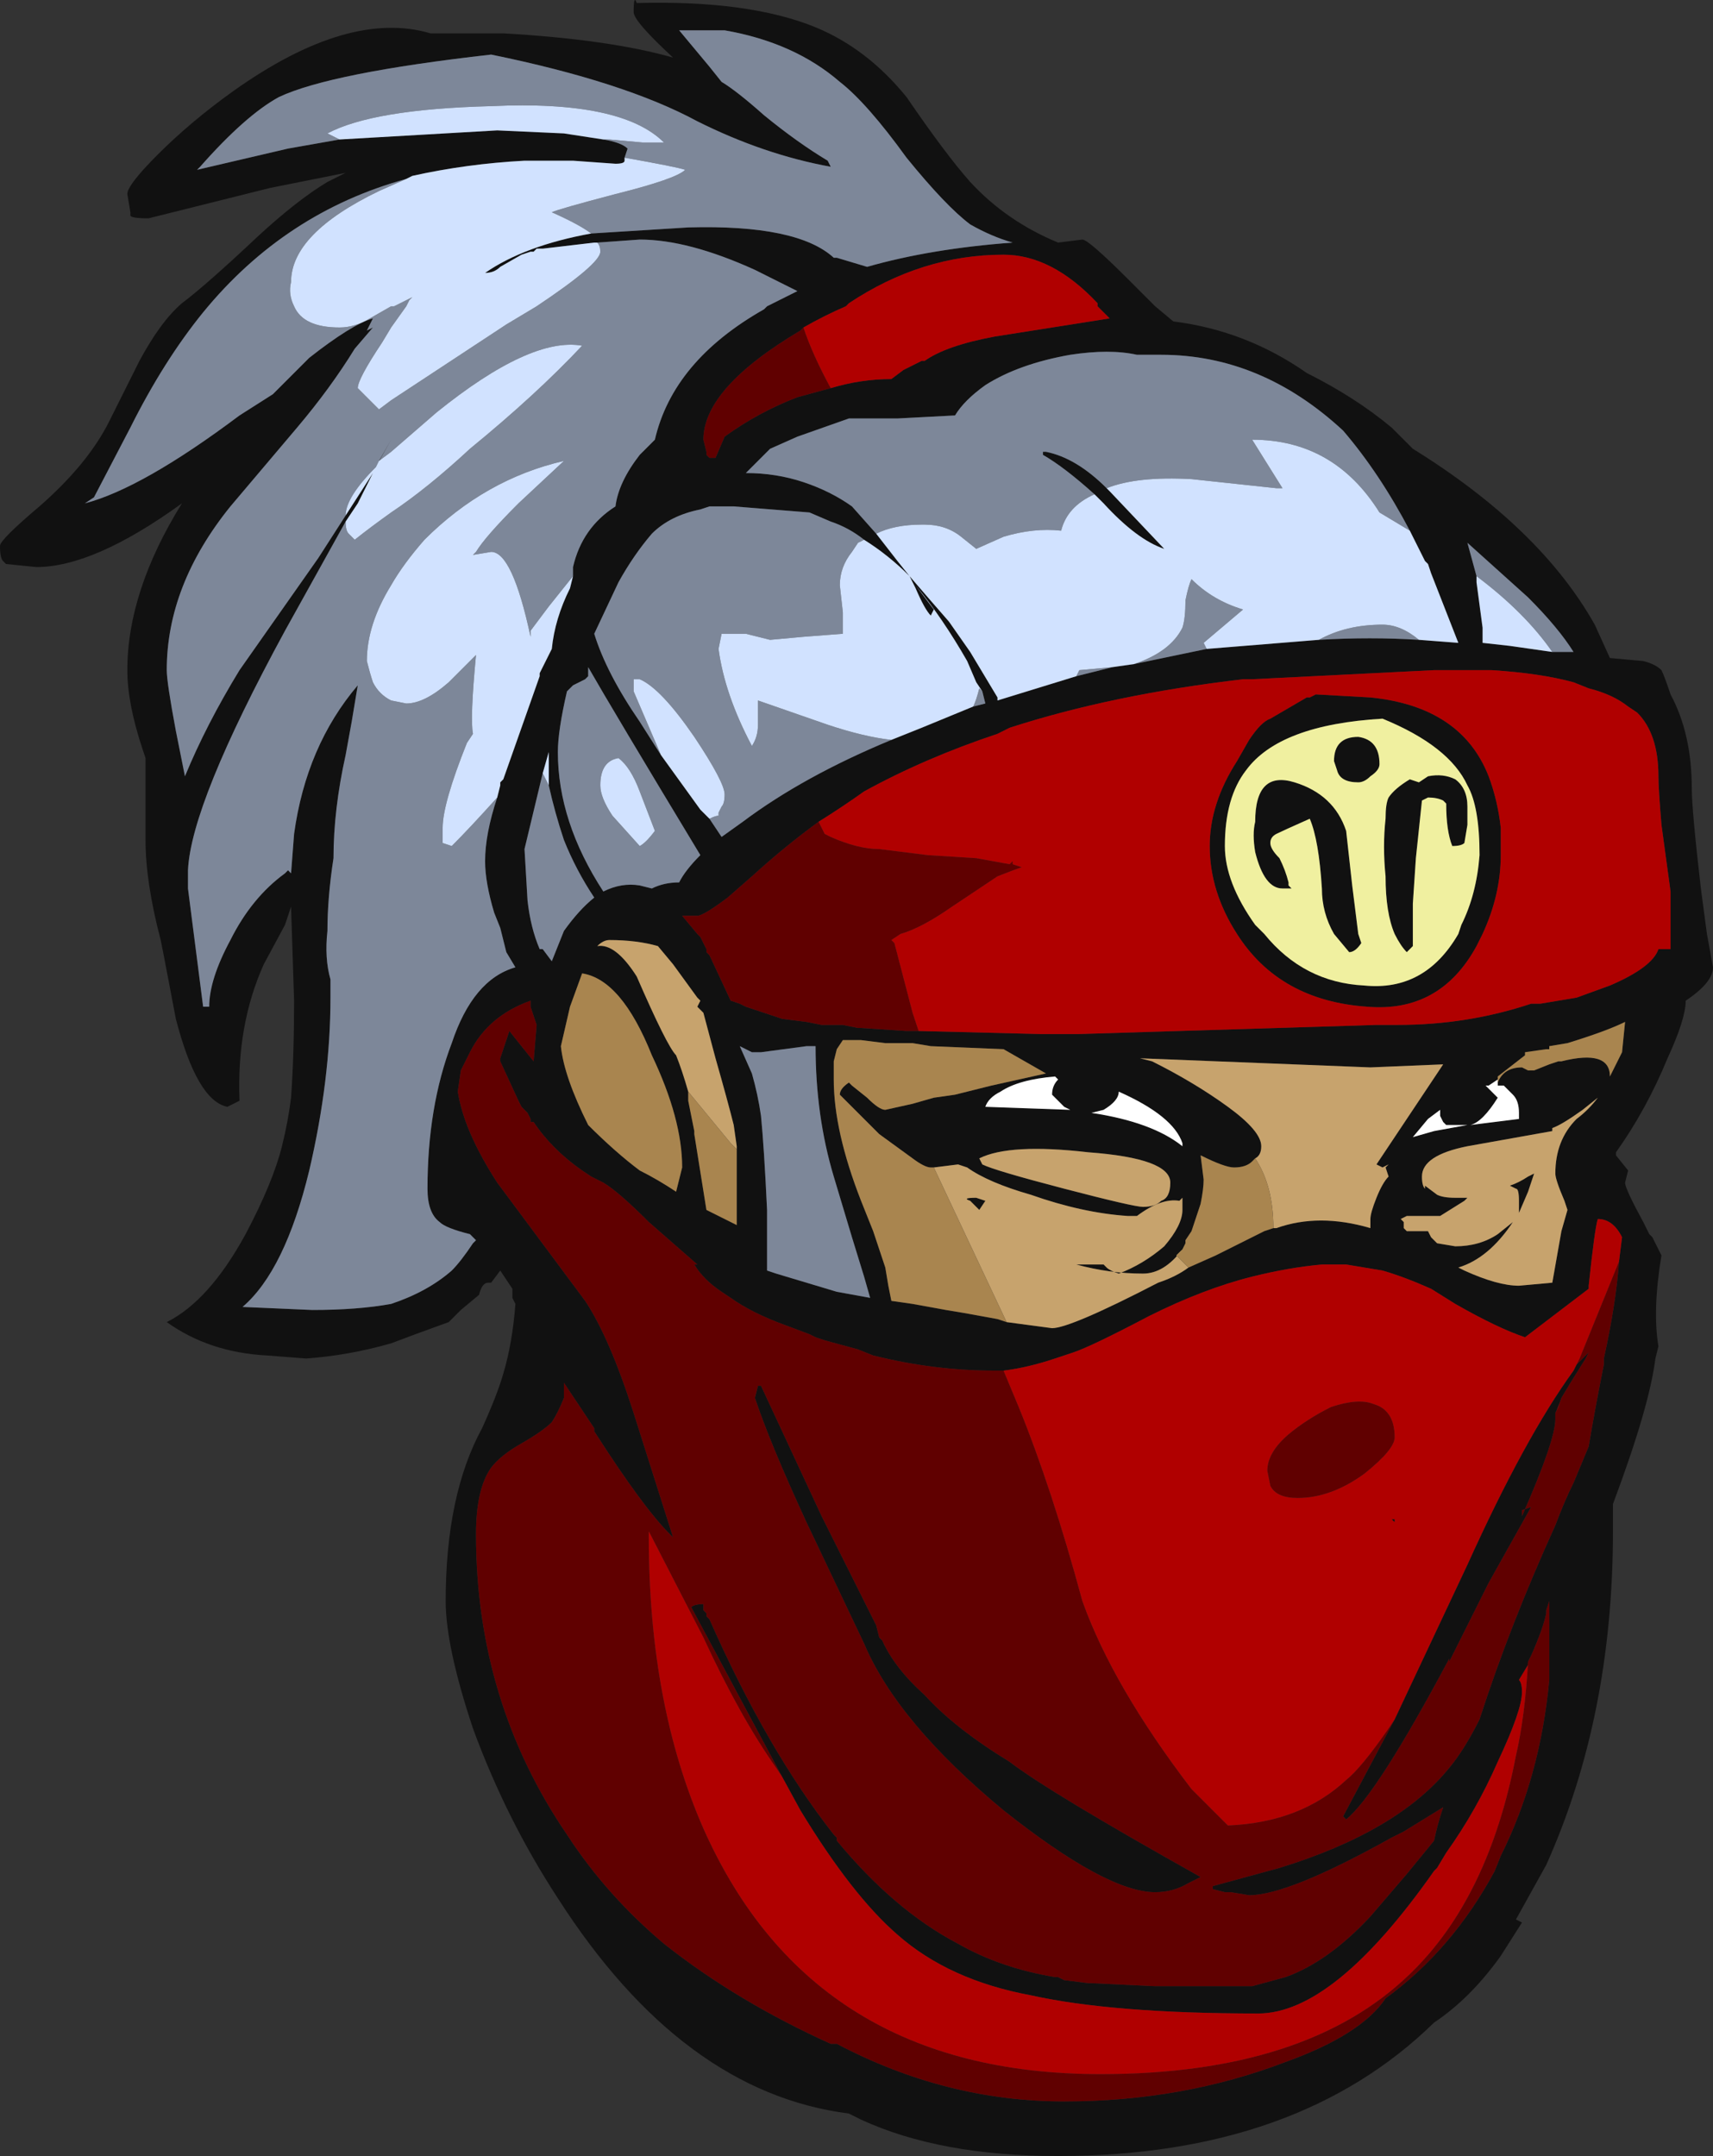 <?xml version="1.0" encoding="UTF-8" standalone="no"?>
<svg xmlns:ffdec="https://www.free-decompiler.com/flash" xmlns:xlink="http://www.w3.org/1999/xlink" ffdec:objectType="frame" height="248.85px" width="197.75px" xmlns="http://www.w3.org/2000/svg">
  <rect width="100%" height="100%" fill="#333333" stroke="none"/>
  <g transform="matrix(1.0, 0.0, 0.0, 1.0, 113.05, 145.95)">
    <use ffdec:characterId="132" height="35.55" transform="matrix(7.0, 0.0, 0.0, 7.0, -113.05, -145.95)" width="28.25" xlink:href="#shape0"/>
  </g>
  <defs>
    <g id="shape0" transform="matrix(1.0, 0.0, 0.0, 1.0, 16.15, 20.85)">
      <path d="M2.45 -16.25 L2.9 -15.8 3.2 -15.55 Q4.4 -15.4 5.4 -14.7 6.2 -14.3 6.8 -13.8 L7.15 -13.45 Q9.25 -12.15 10.15 -10.55 L10.4 -10.0 10.95 -9.95 Q11.15 -9.9 11.25 -9.8 11.3 -9.7 11.4 -9.4 11.75 -8.75 11.75 -7.85 11.75 -7.5 11.9 -6.2 L12.0 -5.45 12.1 -4.9 Q12.1 -4.65 11.65 -4.35 11.65 -4.05 11.35 -3.4 11.0 -2.55 10.5 -1.85 L10.5 -1.8 10.7 -1.55 10.65 -1.35 Q10.65 -1.25 10.95 -0.7 L11.05 -0.5 11.1 -0.45 11.25 -0.15 Q11.1 0.75 11.2 1.35 L11.15 1.55 Q11.05 2.35 10.45 3.95 L10.45 4.4 Q10.45 7.45 9.35 9.9 L8.85 10.8 8.95 10.85 8.6 11.4 Q8.1 12.1 7.5 12.5 5.25 14.7 1.3 14.7 -0.65 14.7 -1.95 14.1 L-2.15 14.0 Q-4.9 13.65 -6.95 10.45 -7.8 9.15 -8.35 7.65 -8.8 6.3 -8.8 5.55 -8.8 3.8 -8.2 2.7 -7.95 2.15 -7.85 1.8 -7.7 1.3 -7.65 0.65 L-7.7 0.55 -7.7 0.4 -7.9 0.1 -8.05 0.3 -8.1 0.3 Q-8.2 0.3 -8.25 0.5 L-8.55 0.75 -8.75 0.95 -9.3 1.15 -9.7 1.3 Q-10.4 1.5 -11.1 1.55 L-11.75 1.5 Q-12.7 1.45 -13.4 0.95 -12.7 0.6 -12.1 -0.5 -11.65 -1.35 -11.5 -1.95 -11.4 -2.35 -11.35 -2.75 -11.3 -3.45 -11.3 -4.35 L-11.35 -5.9 -11.45 -5.6 -11.8 -4.95 Q-12.25 -3.95 -12.2 -2.7 L-12.4 -2.6 Q-12.9 -2.7 -13.25 -4.05 L-13.45 -5.1 -13.5 -5.35 Q-13.75 -6.3 -13.75 -7.0 L-13.75 -8.35 -13.8 -8.5 Q-14.05 -9.25 -14.05 -9.8 -14.05 -11.1 -13.15 -12.55 -14.6 -11.5 -15.55 -11.5 L-16.05 -11.55 -16.1 -11.6 Q-16.15 -11.65 -16.15 -11.85 -16.15 -11.95 -15.5 -12.5 -14.7 -13.2 -14.35 -13.9 L-13.85 -14.9 Q-13.5 -15.55 -13.15 -15.85 -12.75 -16.15 -11.9 -16.95 -11.25 -17.55 -10.75 -17.85 L-10.45 -18.0 -11.7 -17.75 -13.7 -17.25 Q-14.0 -17.25 -14.0 -17.3 L-14.0 -17.35 -14.05 -17.65 Q-14.05 -17.8 -13.55 -18.3 -13.0 -18.85 -12.3 -19.35 -10.4 -20.7 -9.05 -20.3 L-7.85 -20.3 Q-6.1 -20.2 -5.05 -19.9 -5.7 -20.5 -5.7 -20.65 -5.7 -20.95 -5.65 -20.8 -3.8 -20.85 -2.7 -20.4 -1.85 -20.05 -1.2 -19.25 -0.55 -18.3 -0.15 -17.85 0.45 -17.2 1.3 -16.85 L1.7 -16.9 Q1.8 -16.9 2.45 -16.25 M-2.45 -14.45 Q-1.95 -14.6 -1.45 -14.6 L-1.25 -14.75 -0.95 -14.9 -0.9 -14.9 Q-0.55 -15.15 0.25 -15.3 L2.15 -15.6 1.95 -15.8 1.95 -15.85 Q1.2 -16.65 0.4 -16.65 -0.95 -16.65 -2.15 -15.85 L-2.2 -15.8 Q-2.55 -15.65 -2.9 -15.45 L-2.95 -15.4 Q-4.55 -14.45 -4.55 -13.6 L-4.5 -13.4 -4.5 -13.35 -4.45 -13.3 -4.35 -13.3 -4.2 -13.65 Q-3.65 -14.05 -3.0 -14.3 L-2.45 -14.45 M7.1 -12.1 Q6.6 -13.05 6.0 -13.75 4.65 -15.0 3.0 -15.0 L2.6 -15.0 Q2.15 -15.1 1.5 -15.0 0.65 -14.85 0.1 -14.5 -0.25 -14.25 -0.4 -14.0 L-1.35 -13.95 -2.15 -13.95 -3.0 -13.65 -3.45 -13.45 -3.85 -13.05 Q-3.35 -13.05 -2.9 -12.9 -2.45 -12.75 -2.1 -12.5 L-1.7 -12.05 -1.35 -11.6 -1.15 -11.35 Q-0.85 -11.0 -0.5 -10.6 L-0.15 -10.1 0.3 -9.35 0.3 -9.3 1.6 -9.7 2.2 -9.85 2.55 -9.9 3.75 -10.15 5.6 -10.3 Q6.45 -10.35 7.25 -10.3 L7.9 -10.25 7.45 -11.4 7.4 -11.55 7.35 -11.6 7.1 -12.1 M1.9 -12.7 Q1.4 -13.15 1.05 -13.35 L1.05 -13.4 1.1 -13.4 Q1.6 -13.3 2.1 -12.8 L2.15 -12.75 3.05 -11.8 Q2.6 -11.95 2.05 -12.55 L1.9 -12.7 M8.2 -11.35 L8.2 -11.25 8.3 -10.5 8.3 -10.25 8.75 -10.2 9.45 -10.1 9.8 -10.1 Q9.55 -10.5 9.05 -11.0 L8.05 -11.9 8.2 -11.35 M-1.0 -3.85 L1.0 -3.8 1.65 -3.8 6.55 -3.95 6.9 -3.95 Q8.05 -3.95 9.1 -4.3 L9.25 -4.3 9.85 -4.4 10.4 -4.6 Q11.1 -4.9 11.2 -5.2 L11.4 -5.2 11.4 -6.15 11.25 -7.25 Q11.2 -7.85 11.2 -8.05 11.2 -8.75 10.85 -9.1 L10.7 -9.2 Q10.45 -9.4 10.05 -9.5 L9.8 -9.6 Q9.25 -9.75 8.45 -9.8 L7.5 -9.8 4.5 -9.65 4.35 -9.65 Q2.2 -9.4 0.5 -8.85 L0.3 -8.75 Q-0.9 -8.35 -1.9 -7.8 -2.25 -7.55 -2.65 -7.3 -3.2 -6.9 -3.75 -6.4 L-4.15 -6.05 Q-4.55 -5.75 -4.65 -5.75 L-4.9 -5.75 -4.65 -5.45 -4.6 -5.4 -4.5 -5.2 -4.5 -5.15 -4.45 -5.1 -4.1 -4.35 -3.95 -4.3 -3.85 -4.25 Q-3.7 -4.2 -3.55 -4.15 L-3.25 -4.05 -2.85 -4.0 -2.6 -3.95 -2.25 -3.95 -2.0 -3.9 -1.95 -3.9 -1.2 -3.85 -1.0 -3.85 M7.1 -8.0 L7.25 -7.95 7.4 -8.05 Q7.65 -8.1 7.85 -8.0 8.05 -7.85 8.05 -7.55 L8.05 -7.25 8.0 -6.95 Q7.95 -6.9 7.8 -6.9 7.7 -7.15 7.7 -7.6 L7.65 -7.65 Q7.55 -7.7 7.4 -7.7 L7.3 -7.65 7.2 -6.7 7.15 -5.95 7.15 -5.25 7.05 -5.15 Q6.95 -5.25 6.85 -5.45 6.7 -5.8 6.7 -6.4 6.65 -6.9 6.7 -7.35 6.7 -7.6 6.75 -7.7 6.85 -7.85 7.1 -8.0 M6.6 -8.25 Q6.6 -8.15 6.45 -8.05 6.35 -7.95 6.25 -7.95 5.95 -7.95 5.9 -8.15 L5.85 -8.3 Q5.85 -8.7 6.25 -8.7 6.6 -8.65 6.6 -8.25 M8.6 -7.2 L8.6 -6.75 Q8.6 -6.1 8.3 -5.45 L8.2 -5.25 Q7.6 -4.15 6.4 -4.25 4.95 -4.35 4.25 -5.45 3.8 -6.15 3.8 -6.9 3.8 -7.6 4.25 -8.3 L4.45 -8.65 Q4.65 -8.95 4.8 -9.0 L5.4 -9.35 5.45 -9.35 5.55 -9.4 6.45 -9.35 Q7.95 -9.2 8.4 -8.05 8.55 -7.65 8.6 -7.2 M6.65 -9.0 Q4.95 -8.9 4.4 -8.15 4.05 -7.7 4.05 -6.9 4.05 -6.3 4.55 -5.6 L4.7 -5.45 Q5.35 -4.65 6.35 -4.6 7.35 -4.5 7.9 -5.45 L7.95 -5.6 Q8.2 -6.1 8.25 -6.75 8.25 -7.55 8.05 -7.9 7.75 -8.55 6.65 -9.0 M-0.1 -9.2 L0.1 -9.25 0.05 -9.45 -0.05 -9.6 -0.2 -9.95 Q-0.6 -10.65 -1.05 -11.2 L-0.75 -10.8 -0.8 -10.7 Q-0.9 -10.8 -1.05 -11.15 L-1.15 -11.35 Q-1.5 -11.7 -1.9 -11.95 -2.15 -12.15 -2.45 -12.25 L-2.8 -12.4 -4.05 -12.5 -4.45 -12.5 -4.6 -12.45 Q-5.1 -12.35 -5.4 -12.05 -5.7 -11.7 -5.95 -11.25 L-6.35 -10.4 Q-6.15 -9.75 -5.6 -8.95 L-5.25 -8.4 -4.6 -7.5 -4.45 -7.35 -4.25 -7.05 -3.9 -7.3 Q-2.9 -8.05 -1.45 -8.65 L-0.95 -8.85 -0.1 -9.2 M4.9 -7.1 Q4.8 -7.05 4.8 -6.95 4.8 -6.85 4.95 -6.7 5.05 -6.5 5.1 -6.3 L5.1 -6.25 5.15 -6.2 5.0 -6.2 Q4.7 -6.2 4.55 -6.8 4.5 -7.1 4.55 -7.3 4.55 -8.15 5.2 -7.95 5.85 -7.75 6.05 -7.15 L6.15 -6.25 6.25 -5.45 6.3 -5.3 Q6.2 -5.15 6.1 -5.15 L5.85 -5.45 Q5.65 -5.8 5.65 -6.2 5.6 -7.0 5.45 -7.35 5.0 -7.15 4.9 -7.1 M4.85 -0.6 L4.9 -0.6 Q5.6 -0.85 6.45 -0.6 L6.45 -0.75 Q6.45 -0.85 6.55 -1.1 6.65 -1.35 6.75 -1.45 L6.7 -1.6 6.75 -1.65 6.65 -1.6 6.55 -1.65 Q6.65 -1.8 7.05 -2.4 L7.65 -3.3 6.45 -3.25 2.65 -3.4 2.85 -3.35 Q3.55 -3.0 4.1 -2.6 4.65 -2.2 4.65 -1.95 4.65 -1.8 4.55 -1.75 L4.5 -1.7 Q4.4 -1.6 4.2 -1.6 4.05 -1.6 3.65 -1.8 L3.7 -1.4 Q3.7 -1.25 3.65 -1.0 L3.5 -0.55 3.4 -0.4 3.4 -0.35 3.35 -0.25 Q3.05 0.15 2.7 0.15 2.15 0.15 1.6 0.0 L2.05 0.0 2.1 0.05 Q2.15 0.1 2.3 0.15 2.7 0.0 3.05 -0.3 3.35 -0.65 3.35 -0.9 L3.35 -1.1 3.3 -1.05 Q3.0 -1.1 2.6 -0.8 L2.45 -0.8 Q1.7 -0.85 0.85 -1.15 0.15 -1.35 -0.2 -1.6 L-0.35 -1.65 -0.75 -1.6 -0.8 -1.6 Q-0.9 -1.6 -1.1 -1.75 L-1.65 -2.15 -2.3 -2.8 Q-2.3 -2.9 -2.15 -3.0 L-2.1 -2.95 -1.85 -2.75 Q-1.65 -2.55 -1.55 -2.55 L-1.1 -2.65 -0.75 -2.75 -0.4 -2.8 0.2 -2.95 1.1 -3.15 0.4 -3.55 -0.8 -3.6 -1.1 -3.65 -1.55 -3.65 -1.95 -3.7 -2.25 -3.7 -2.35 -3.55 -2.4 -3.35 -2.4 -3.05 Q-2.4 -2.2 -1.95 -1.05 L-1.75 -0.55 -1.55 0.05 -1.5 0.35 -1.45 0.6 -1.1 0.65 -0.55 0.75 -0.25 0.8 0.3 0.9 0.45 0.95 1.2 1.05 Q1.5 1.05 2.95 0.3 3.25 0.2 3.45 0.05 L3.9 -0.15 4.7 -0.55 4.85 -0.6 M1.85 -2.5 Q2.85 -2.35 3.35 -1.95 L3.35 -2.0 Q3.2 -2.45 2.3 -2.85 2.3 -2.7 2.05 -2.55 L1.85 -2.5 M1.25 -3.1 Q0.65 -3.05 0.35 -2.85 0.15 -2.75 0.1 -2.6 L1.5 -2.55 1.4 -2.6 1.2 -2.8 Q1.2 -2.95 1.3 -3.05 L1.25 -3.1 M0.1 -1.05 L0.0 -0.9 -0.15 -1.05 Q-0.3 -1.1 -0.05 -1.1 L0.1 -1.05 M0.0 -1.75 L0.05 -1.65 Q0.25 -1.55 1.4 -1.25 2.55 -0.95 2.7 -0.95 2.9 -0.95 3.0 -1.05 3.15 -1.1 3.15 -1.35 3.15 -1.75 1.8 -1.85 0.5 -2.0 0.0 -1.75 M8.55 -3.0 Q8.65 -3.25 8.95 -3.25 L9.05 -3.2 9.15 -3.2 9.4 -3.3 9.55 -3.35 9.6 -3.35 Q10.4 -3.55 10.4 -3.1 L10.6 -3.5 10.65 -4.0 Q10.35 -3.85 9.7 -3.65 L9.4 -3.6 9.4 -3.55 9.35 -3.55 9.0 -3.5 9.0 -3.45 8.55 -3.1 8.55 -3.05 8.4 -2.95 8.35 -2.95 8.55 -2.75 Q8.3 -2.35 8.1 -2.3 L8.9 -2.4 8.9 -2.5 Q8.9 -2.7 8.8 -2.8 L8.65 -2.95 8.55 -2.95 8.55 -3.0 M7.65 -2.35 L7.6 -2.45 7.6 -2.55 7.4 -2.4 7.15 -2.1 7.5 -2.2 8.05 -2.3 7.7 -2.3 7.65 -2.35 M6.95 -0.75 L7.0 -0.7 7.0 -0.6 7.05 -0.55 7.4 -0.55 7.45 -0.45 7.55 -0.35 7.85 -0.3 Q8.25 -0.3 8.55 -0.5 L8.8 -0.7 Q8.4 -0.1 7.9 0.05 L8.0 0.1 Q8.55 0.35 8.9 0.35 L9.45 0.3 9.6 -0.55 9.7 -0.9 9.65 -1.05 Q9.5 -1.4 9.5 -1.5 9.5 -2.05 9.85 -2.4 10.05 -2.55 10.2 -2.75 L9.95 -2.55 Q9.6 -2.3 9.45 -2.25 L9.45 -2.2 8.05 -1.95 Q7.3 -1.8 7.3 -1.45 7.3 -1.3 7.35 -1.25 L7.35 -1.3 7.55 -1.15 Q7.65 -1.1 7.85 -1.1 L8.05 -1.1 8.0 -1.05 7.6 -0.8 7.05 -0.8 6.95 -0.75 M8.75 -1.3 Q8.9 -1.35 9.05 -1.45 L9.15 -1.5 9.05 -1.2 8.9 -0.85 8.9 -1.05 Q8.9 -1.25 8.85 -1.25 L8.75 -1.3 M10.55 -0.05 L10.6 -0.45 Q10.45 -0.75 10.2 -0.75 10.15 -0.6 10.05 0.35 L10.05 0.4 9.0 1.2 Q8.55 1.05 7.85 0.65 L7.45 0.4 Q7.0 0.2 6.65 0.1 L6.05 0.0 5.65 0.0 Q5.1 0.05 4.5 0.2 3.7 0.4 2.8 0.85 1.85 1.35 1.55 1.45 L1.25 1.55 Q0.8 1.7 0.4 1.75 L0.25 1.75 Q-0.75 1.75 -1.75 1.5 L-2.0 1.4 -2.55 1.25 -2.7 1.2 -2.8 1.15 -3.2 1.0 Q-3.75 0.8 -4.1 0.55 L-4.25 0.45 Q-4.55 0.25 -4.7 0.0 L-4.65 0.0 -5.45 -0.7 Q-5.95 -1.2 -6.2 -1.35 L-6.4 -1.45 -6.55 -1.55 Q-7.05 -1.9 -7.35 -2.35 L-7.4 -2.35 -7.4 -2.4 -7.45 -2.5 -7.55 -2.6 -7.6 -2.7 -7.9 -3.35 -7.9 -3.4 -7.75 -3.85 -7.35 -3.35 -7.3 -3.95 -7.4 -4.25 -7.4 -4.35 Q-8.1 -4.1 -8.4 -3.5 L-8.55 -3.2 -8.6 -2.85 Q-8.5 -2.2 -7.95 -1.35 L-6.5 0.6 Q-6.1 1.2 -5.7 2.45 L-5.05 4.5 -5.1 4.45 Q-5.55 4.0 -6.35 2.75 L-6.35 2.7 -6.85 1.95 -6.85 2.2 Q-6.95 2.45 -7.05 2.6 -7.2 2.75 -7.55 2.95 -7.9 3.15 -8.05 3.35 -8.3 3.7 -8.3 4.45 -8.3 7.2 -6.8 9.4 -6.15 10.4 -5.2 11.2 -4.0 12.15 -2.45 12.85 L-2.35 12.85 Q-0.55 13.8 1.4 13.8 3.35 13.8 5.05 13.15 6.3 12.7 6.7 12.1 7.8 11.3 8.5 10.0 L8.6 9.75 Q9.25 8.45 9.4 6.85 9.4 6.5 9.4 5.55 L9.35 5.7 9.35 5.75 Q9.3 6.0 9.1 6.45 L9.05 6.55 9.05 6.6 8.9 6.85 Q8.95 6.9 8.95 7.05 8.95 7.35 8.55 8.2 8.2 9.0 7.7 9.7 L7.55 9.95 7.5 10.0 Q5.85 12.35 4.6 12.35 2.2 12.35 0.85 12.05 -0.5 11.8 -1.35 11.05 -2.1 10.4 -2.95 9.0 L-3.25 8.45 -4.75 5.65 Q-4.7 5.6 -4.55 5.6 L-4.55 5.7 -4.5 5.75 -4.5 5.8 -4.45 5.85 Q-3.5 8.0 -2.4 9.4 L-2.35 9.45 -2.35 9.5 Q-1.4 10.65 -0.35 11.2 0.35 11.6 1.25 11.75 L1.3 11.75 1.4 11.8 1.8 11.85 1.85 11.85 2.9 11.9 4.5 11.9 5.05 11.75 Q5.75 11.5 6.45 10.75 L7.05 10.05 7.5 9.5 Q7.55 9.25 7.65 8.95 L7.0 9.35 6.8 9.45 Q5.1 10.4 4.45 10.4 L4.15 10.35 4.05 10.35 3.85 10.3 3.85 10.25 4.95 9.95 Q6.9 9.35 7.75 8.3 8.0 8.0 8.25 7.5 8.75 5.95 9.5 4.3 9.65 3.9 9.8 3.6 L10.05 3.0 Q10.15 2.4 10.3 1.65 L10.3 1.55 Q10.5 0.65 10.55 -0.05 M6.85 7.5 L8.05 4.95 Q9.0 2.85 9.8 1.75 L9.85 1.65 10.05 1.45 10.0 1.55 9.75 1.95 9.6 2.2 Q9.55 2.35 9.5 2.45 L9.5 2.55 Q9.5 2.9 8.95 4.15 L8.95 4.05 9.1 4.0 8.4 5.25 7.75 6.55 7.75 6.5 Q6.55 8.75 6.05 9.15 L6.0 9.1 6.85 7.5 M6.85 4.2 L6.85 4.25 6.8 4.2 6.85 4.2 M2.9 10.35 Q2.1 10.35 0.4 9.0 -1.35 7.55 -1.9 6.25 L-2.85 4.25 Q-3.45 2.95 -3.7 2.2 L-3.65 2.0 -3.6 2.0 -2.6 4.15 -1.7 5.95 -1.65 6.15 -1.6 6.2 Q-1.4 6.65 -0.9 7.1 -0.4 7.65 0.5 8.2 1.15 8.7 3.65 10.1 L3.45 10.2 Q3.2 10.35 2.9 10.35 M-5.85 -18.25 L-5.85 -18.2 Q-5.85 -18.15 -6.0 -18.15 L-6.7 -18.2 -7.5 -18.2 Q-8.45 -18.15 -9.35 -17.95 L-9.45 -17.9 Q-11.45 -17.35 -12.8 -15.7 -13.45 -14.9 -14.0 -13.8 L-14.6 -12.65 -14.75 -12.55 Q-13.8 -12.8 -12.2 -14.0 L-11.65 -14.35 -11.05 -14.95 Q-10.35 -15.5 -10.0 -15.6 L-10.1 -15.4 -10.0 -15.45 -10.3 -15.1 Q-10.7 -14.45 -11.25 -13.8 L-12.35 -12.5 Q-13.4 -11.2 -13.4 -9.8 -13.4 -9.6 -13.25 -8.8 L-13.1 -8.05 Q-12.75 -8.9 -12.2 -9.8 L-10.9 -11.65 -10.45 -12.35 -10.0 -13.05 -9.95 -13.15 -9.95 -13.15 -9.7 -13.6 -9.9 -13.25 -10.25 -12.55 -10.45 -12.25 -11.45 -10.45 Q-13.0 -7.6 -13.05 -6.5 L-13.05 -6.2 -12.8 -4.25 -12.7 -4.25 Q-12.7 -4.7 -12.35 -5.35 -12.0 -6.05 -11.45 -6.45 L-11.4 -6.5 -11.35 -6.45 -11.3 -7.1 Q-11.1 -8.55 -10.25 -9.55 L-10.35 -8.95 -10.45 -8.4 Q-10.65 -7.5 -10.65 -6.7 -10.75 -6.05 -10.75 -5.5 -10.8 -5.05 -10.7 -4.7 L-10.7 -4.4 Q-10.7 -3.05 -11.05 -1.55 -11.45 0.1 -12.15 0.7 L-11.0 0.75 Q-10.25 0.75 -9.7 0.65 -9.1 0.45 -8.7 0.1 -8.55 -0.05 -8.35 -0.35 L-8.3 -0.4 -8.4 -0.5 Q-8.8 -0.6 -8.9 -0.7 -9.1 -0.85 -9.1 -1.25 -9.1 -2.6 -8.7 -3.65 -8.35 -4.7 -7.65 -4.9 L-7.8 -5.15 -7.9 -5.55 -8.0 -5.8 Q-8.15 -6.3 -8.15 -6.65 -8.15 -7.1 -7.95 -7.7 L-7.9 -7.9 -7.9 -7.95 -7.85 -8.0 -7.25 -9.7 -7.25 -9.75 -7.05 -10.15 Q-7.0 -10.65 -6.75 -11.15 L-6.7 -11.35 -6.7 -11.5 Q-6.55 -12.15 -6.0 -12.5 -5.95 -12.9 -5.6 -13.35 L-5.35 -13.6 Q-5.05 -14.9 -3.55 -15.75 L-3.5 -15.8 -3.0 -16.05 -3.7 -16.4 Q-4.8 -16.9 -5.6 -16.9 L-6.3 -16.85 -6.35 -16.85 -7.2 -16.75 -7.3 -16.75 -7.35 -16.7 -7.4 -16.7 -7.55 -16.65 -7.9 -16.45 Q-8.0 -16.35 -8.15 -16.35 -7.5 -16.8 -6.4 -17.0 L-4.8 -17.1 Q-3.0 -17.15 -2.4 -16.6 L-2.35 -16.6 -1.85 -16.45 Q-0.8 -16.75 0.55 -16.85 0.2 -16.95 -0.15 -17.15 -0.55 -17.45 -1.2 -18.25 -1.85 -19.15 -2.3 -19.5 -3.05 -20.15 -4.2 -20.35 L-4.95 -20.35 -4.45 -19.75 -4.25 -19.5 Q-4.0 -19.35 -3.55 -18.95 -3.0 -18.5 -2.5 -18.2 L-2.45 -18.1 Q-3.55 -18.3 -4.65 -18.85 -5.85 -19.5 -8.05 -19.95 -10.7 -19.65 -11.55 -19.25 -12.1 -18.95 -12.85 -18.1 L-12.9 -18.05 -11.4 -18.4 -10.55 -18.55 -7.95 -18.7 -6.85 -18.65 -6.2 -18.55 Q-5.9 -18.5 -5.8 -18.4 L-5.85 -18.25 M-6.7 -9.55 L-6.8 -9.45 Q-6.95 -8.8 -6.95 -8.45 -6.95 -7.3 -6.2 -6.15 -5.9 -6.3 -5.6 -6.25 L-5.4 -6.2 Q-5.2 -6.3 -4.95 -6.3 -4.85 -6.5 -4.6 -6.75 -6.05 -9.15 -6.45 -9.85 L-6.45 -9.7 -6.5 -9.65 -6.7 -9.55 M-7.1 -7.9 L-7.1 -8.45 -7.2 -8.1 -7.5 -6.85 -7.45 -6.0 Q-7.4 -5.55 -7.25 -5.2 L-7.2 -5.2 -7.05 -5.0 -6.85 -5.5 Q-6.6 -5.85 -6.35 -6.05 -6.65 -6.5 -6.85 -7.0 -7.0 -7.45 -7.1 -7.9 M-6.9 -3.6 Q-6.85 -3.1 -6.45 -2.3 -6.0 -1.85 -5.6 -1.55 -5.3 -1.4 -5.0 -1.2 L-4.9 -1.6 Q-4.9 -2.4 -5.4 -3.45 -5.9 -4.7 -6.55 -4.8 L-6.75 -4.25 -6.9 -3.6 M-4.0 -1.9 L-4.0 -1.95 -4.05 -2.3 Q-4.15 -2.7 -4.35 -3.4 L-4.55 -4.15 -4.65 -4.25 -4.6 -4.35 -4.65 -4.4 -5.05 -4.95 -5.3 -5.25 Q-5.65 -5.35 -6.1 -5.35 -6.2 -5.35 -6.3 -5.25 -6.0 -5.3 -5.65 -4.75 -5.15 -3.6 -5.0 -3.45 -4.9 -3.2 -4.8 -2.85 L-4.8 -2.7 -4.7 -2.2 -4.7 -2.15 -4.5 -0.9 -4.0 -0.65 -4.0 -1.9 M-2.85 -3.6 L-3.6 -3.5 -3.75 -3.5 -3.95 -3.6 -3.75 -3.15 Q-3.65 -2.8 -3.6 -2.45 -3.55 -1.95 -3.5 -0.9 L-3.5 0.1 -3.35 0.15 -2.35 0.45 -1.8 0.55 -1.9 0.2 -2.1 -0.45 -2.4 -1.45 Q-2.7 -2.45 -2.7 -3.6 L-2.85 -3.6" fill="#111111" fill-rule="evenodd" stroke="none"/>
      <path d="M6.6 -8.25 Q6.6 -8.65 6.25 -8.7 5.85 -8.7 5.85 -8.3 L5.9 -8.15 Q5.95 -7.95 6.25 -7.95 6.35 -7.95 6.45 -8.05 6.6 -8.15 6.6 -8.25 M7.1 -8.0 Q6.85 -7.85 6.75 -7.7 6.7 -7.6 6.7 -7.35 6.65 -6.9 6.7 -6.4 6.7 -5.8 6.85 -5.45 6.95 -5.25 7.05 -5.15 L7.15 -5.25 7.15 -5.95 7.2 -6.7 7.3 -7.65 7.4 -7.7 Q7.55 -7.7 7.65 -7.65 L7.7 -7.6 Q7.7 -7.15 7.8 -6.9 7.95 -6.9 8.0 -6.95 L8.05 -7.25 8.05 -7.55 Q8.05 -7.85 7.85 -8.0 7.65 -8.1 7.4 -8.05 L7.25 -7.95 7.1 -8.0 M6.65 -9.0 Q7.75 -8.55 8.05 -7.9 8.25 -7.55 8.25 -6.75 8.2 -6.1 7.95 -5.6 L7.9 -5.45 Q7.35 -4.5 6.35 -4.6 5.35 -4.65 4.7 -5.45 L4.55 -5.6 Q4.05 -6.3 4.05 -6.9 4.05 -7.7 4.4 -8.15 4.95 -8.9 6.65 -9.0 M4.9 -7.1 Q5.0 -7.15 5.45 -7.35 5.6 -7.0 5.65 -6.2 5.65 -5.8 5.85 -5.45 L6.1 -5.15 Q6.2 -5.15 6.3 -5.3 L6.25 -5.45 6.15 -6.25 6.05 -7.15 Q5.85 -7.75 5.2 -7.95 4.55 -8.15 4.55 -7.3 4.5 -7.1 4.55 -6.8 4.7 -6.2 5.0 -6.2 L5.15 -6.2 5.1 -6.25 5.1 -6.3 Q5.05 -6.5 4.95 -6.7 4.8 -6.85 4.8 -6.95 4.8 -7.05 4.9 -7.1" fill="#f0f0a0" fill-rule="evenodd" stroke="none"/>
      <path d="M-2.9 -15.45 Q-2.75 -15.0 -2.45 -14.45 L-3.0 -14.3 Q-3.65 -14.05 -4.2 -13.65 L-4.35 -13.3 -4.45 -13.3 -4.5 -13.35 -4.5 -13.4 -4.55 -13.6 Q-4.55 -14.45 -2.95 -15.4 L-2.9 -15.45 M-2.65 -7.3 L-2.55 -7.1 -2.45 -7.05 Q-2.0 -6.85 -1.65 -6.85 L-0.85 -6.75 -0.05 -6.7 0.5 -6.6 0.55 -6.65 0.55 -6.6 0.7 -6.55 Q0.55 -6.5 0.3 -6.4 L-0.45 -5.9 Q-0.95 -5.55 -1.3 -5.45 L-1.45 -5.35 -1.4 -5.3 -1.1 -4.15 -1.0 -3.85 -1.2 -3.85 -1.95 -3.9 -2.0 -3.9 -2.25 -3.95 -2.6 -3.95 -2.85 -4.0 -3.25 -4.05 -3.55 -4.15 Q-3.7 -4.2 -3.85 -4.25 L-3.95 -4.3 -4.1 -4.35 -4.45 -5.1 -4.5 -5.15 -4.5 -5.2 -4.6 -5.4 -4.65 -5.45 -4.9 -5.75 -4.65 -5.75 Q-4.55 -5.75 -4.15 -6.05 L-3.75 -6.4 Q-3.2 -6.9 -2.65 -7.3 M10.55 -0.05 Q10.5 0.65 10.3 1.55 L10.3 1.65 Q10.15 2.4 10.05 3.0 L9.8 3.6 Q9.65 3.9 9.5 4.3 8.75 5.95 8.25 7.5 8.0 8.0 7.75 8.3 6.9 9.35 4.95 9.95 L3.85 10.25 3.85 10.3 4.05 10.35 4.15 10.35 4.45 10.4 Q5.1 10.4 6.8 9.45 L7.0 9.35 7.65 8.95 Q7.55 9.25 7.5 9.5 L7.05 10.05 6.45 10.75 Q5.75 11.5 5.05 11.75 L4.5 11.9 2.9 11.9 1.85 11.85 1.8 11.85 1.4 11.8 1.3 11.75 1.25 11.75 Q0.35 11.6 -0.35 11.2 -1.4 10.65 -2.35 9.5 L-2.35 9.45 -2.4 9.4 Q-3.5 8.0 -4.45 5.85 L-4.5 5.8 -4.5 5.75 -4.55 5.7 -4.55 5.6 Q-4.7 5.6 -4.75 5.65 L-3.25 8.45 -3.35 8.3 Q-3.95 7.45 -4.55 6.15 L-5.45 4.4 -5.45 4.5 Q-5.45 7.25 -4.55 9.3 -2.75 13.35 2.0 13.35 5.4 13.35 7.1 11.7 8.4 10.45 8.85 8.1 9.0 7.45 9.05 6.55 L9.1 6.45 Q9.3 6.0 9.35 5.75 L9.35 5.7 9.4 5.55 Q9.4 6.5 9.4 6.85 9.25 8.45 8.6 9.75 L8.5 10.0 Q7.8 11.3 6.7 12.1 6.3 12.7 5.05 13.15 3.35 13.8 1.4 13.8 -0.55 13.8 -2.35 12.85 L-2.45 12.85 Q-4.0 12.15 -5.2 11.2 -6.15 10.4 -6.8 9.4 -8.3 7.2 -8.3 4.45 -8.3 3.7 -8.05 3.35 -7.9 3.15 -7.55 2.95 -7.2 2.75 -7.05 2.6 -6.95 2.45 -6.85 2.2 L-6.85 1.95 -6.35 2.7 -6.35 2.75 Q-5.55 4.0 -5.1 4.45 L-5.05 4.5 -5.7 2.45 Q-6.1 1.2 -6.5 0.6 L-7.95 -1.35 Q-8.5 -2.2 -8.6 -2.85 L-8.55 -3.2 -8.4 -3.5 Q-8.1 -4.1 -7.4 -4.35 L-7.4 -4.25 -7.3 -3.95 -7.35 -3.35 -7.75 -3.85 -7.9 -3.4 -7.9 -3.35 -7.6 -2.7 -7.55 -2.6 -7.45 -2.5 -7.4 -2.4 -7.4 -2.35 -7.35 -2.35 Q-7.05 -1.9 -6.55 -1.55 L-6.4 -1.45 -6.2 -1.35 Q-5.95 -1.2 -5.45 -0.7 L-4.65 0.0 -4.7 0.0 Q-4.55 0.25 -4.25 0.45 L-4.1 0.55 Q-3.75 0.8 -3.2 1.0 L-2.8 1.15 -2.7 1.2 -2.55 1.25 -2.0 1.4 -1.75 1.5 Q-0.75 1.75 0.25 1.75 L0.4 1.75 0.65 2.35 Q1.2 3.7 1.7 5.55 2.2 6.95 3.5 8.65 L4.1 9.25 Q5.3 9.2 6.05 8.5 6.3 8.3 6.75 7.65 L6.85 7.5 6.0 9.1 6.05 9.15 Q6.55 8.75 7.75 6.5 L7.75 6.55 8.4 5.25 9.1 4.0 8.95 4.05 8.95 4.15 Q9.5 2.9 9.5 2.55 L9.5 2.45 9.55 2.35 9.6 2.2 9.75 1.95 10.0 1.55 10.05 1.45 9.85 1.65 9.8 1.75 9.9 1.55 10.55 -0.05 M6.5 2.3 Q6.85 2.4 6.85 2.85 6.85 3.05 6.35 3.45 5.8 3.85 5.25 3.85 4.9 3.85 4.8 3.65 L4.75 3.4 Q4.75 3.1 5.1 2.8 5.4 2.55 5.8 2.35 6.25 2.2 6.5 2.3 M2.9 10.35 Q3.2 10.35 3.45 10.2 L3.65 10.1 Q1.15 8.7 0.5 8.2 -0.4 7.65 -0.9 7.1 -1.4 6.65 -1.6 6.2 L-1.65 6.15 -1.7 5.95 -2.6 4.15 -3.6 2.0 -3.65 2.0 -3.7 2.2 Q-3.45 2.95 -2.85 4.25 L-1.9 6.25 Q-1.35 7.55 0.4 9.0 2.1 10.35 2.9 10.35" fill="#600000" fill-rule="evenodd" stroke="none"/>
      <path d="M-2.9 -15.45 Q-2.55 -15.65 -2.2 -15.8 L-2.15 -15.85 Q-0.95 -16.65 0.4 -16.65 1.2 -16.65 1.95 -15.85 L1.95 -15.8 2.15 -15.6 0.25 -15.3 Q-0.55 -15.15 -0.9 -14.9 L-0.95 -14.9 -1.25 -14.75 -1.45 -14.6 Q-1.95 -14.6 -2.45 -14.45 -2.75 -15.0 -2.9 -15.45 M-2.65 -7.3 Q-2.25 -7.55 -1.9 -7.8 -0.9 -8.35 0.3 -8.75 L0.5 -8.85 Q2.2 -9.4 4.35 -9.65 L4.5 -9.65 7.5 -9.8 8.45 -9.8 Q9.25 -9.75 9.8 -9.6 L10.05 -9.5 Q10.45 -9.4 10.7 -9.2 L10.85 -9.1 Q11.2 -8.75 11.2 -8.05 11.2 -7.85 11.25 -7.25 L11.4 -6.15 11.4 -5.2 11.2 -5.2 Q11.1 -4.9 10.4 -4.6 L9.85 -4.4 9.25 -4.3 9.1 -4.3 Q8.05 -3.95 6.9 -3.95 L6.55 -3.95 1.65 -3.8 1.0 -3.8 -1.0 -3.85 -1.1 -4.15 -1.4 -5.3 -1.45 -5.35 -1.3 -5.45 Q-0.95 -5.55 -0.45 -5.9 L0.3 -6.4 Q0.55 -6.5 0.7 -6.55 L0.55 -6.6 0.55 -6.65 0.5 -6.6 -0.05 -6.7 -0.85 -6.75 -1.65 -6.85 Q-2.0 -6.85 -2.45 -7.05 L-2.55 -7.1 -2.65 -7.3 M8.6 -7.2 Q8.55 -7.65 8.4 -8.05 7.95 -9.2 6.45 -9.35 L5.55 -9.4 5.45 -9.35 5.4 -9.35 4.8 -9.0 Q4.65 -8.95 4.45 -8.65 L4.25 -8.3 Q3.8 -7.6 3.8 -6.9 3.8 -6.15 4.25 -5.45 4.95 -4.35 6.4 -4.25 7.6 -4.15 8.2 -5.25 L8.3 -5.45 Q8.6 -6.1 8.6 -6.75 L8.6 -7.2 M0.4 1.75 Q0.8 1.7 1.25 1.55 L1.55 1.45 Q1.85 1.35 2.8 0.85 3.7 0.4 4.5 0.2 5.1 0.05 5.65 0.0 L6.05 0.0 6.65 0.1 Q7.0 0.2 7.45 0.4 L7.85 0.65 Q8.55 1.05 9.0 1.2 L10.05 0.4 10.05 0.35 Q10.15 -0.6 10.2 -0.75 10.45 -0.75 10.6 -0.45 L10.55 -0.05 9.9 1.55 9.8 1.75 Q9.0 2.85 8.05 4.95 L6.85 7.5 6.75 7.65 Q6.3 8.3 6.05 8.5 5.3 9.2 4.1 9.25 L3.5 8.65 Q2.2 6.95 1.7 5.55 1.2 3.7 0.65 2.35 L0.4 1.75 M4.5 11.9 L2.9 11.9 4.5 11.9 M-3.25 8.45 L-2.95 9.0 Q-2.1 10.4 -1.35 11.05 -0.5 11.8 0.85 12.05 2.2 12.35 4.6 12.35 5.85 12.35 7.5 10.0 L7.55 9.95 7.7 9.7 Q8.2 9.0 8.55 8.2 8.95 7.35 8.95 7.05 8.95 6.9 8.9 6.85 L9.05 6.6 9.05 6.55 Q9.0 7.45 8.85 8.1 8.4 10.45 7.1 11.7 5.4 13.35 2.0 13.35 -2.75 13.35 -4.55 9.3 -5.45 7.25 -5.45 4.5 L-5.45 4.4 -4.55 6.15 Q-3.95 7.45 -3.35 8.3 L-3.25 8.45 M9.6 2.2 L9.55 2.35 9.5 2.45 Q9.55 2.35 9.6 2.2 M6.5 2.3 Q6.25 2.2 5.8 2.35 5.4 2.55 5.1 2.8 4.75 3.1 4.75 3.4 L4.8 3.65 Q4.9 3.85 5.25 3.85 5.8 3.85 6.35 3.45 6.85 3.05 6.85 2.85 6.85 2.4 6.5 2.3 M6.85 4.2 L6.8 4.2 6.85 4.25 6.85 4.2" fill="#b00000" fill-rule="evenodd" stroke="none"/>
      <path d="M-1.7 -12.05 L-2.1 -12.5 Q-2.45 -12.75 -2.9 -12.9 -3.35 -13.05 -3.85 -13.05 L-3.45 -13.45 -3.0 -13.65 -2.15 -13.95 -1.35 -13.95 -0.4 -14.0 Q-0.25 -14.25 0.1 -14.5 0.65 -14.85 1.5 -15.0 2.15 -15.1 2.6 -15.0 L3.0 -15.0 Q4.65 -15.0 6.0 -13.75 6.6 -13.05 7.1 -12.1 L6.6 -12.4 Q5.85 -13.6 4.5 -13.6 L5.0 -12.8 4.9 -12.8 3.5 -12.95 Q2.6 -13.0 2.1 -12.8 1.6 -13.3 1.1 -13.4 L1.05 -13.4 1.05 -13.35 Q1.4 -13.15 1.9 -12.7 1.45 -12.5 1.35 -12.1 0.9 -12.15 0.4 -12.0 L-0.05 -11.8 -0.3 -12.0 Q-0.55 -12.2 -0.9 -12.2 L-0.95 -12.2 Q-1.4 -12.2 -1.7 -12.05 M7.25 -10.3 Q6.45 -10.35 5.6 -10.3 6.05 -10.55 6.65 -10.55 6.95 -10.55 7.25 -10.3 M3.75 -10.15 L2.55 -9.9 Q3.15 -10.1 3.35 -10.5 3.4 -10.65 3.4 -10.95 3.45 -11.2 3.5 -11.3 3.85 -10.95 4.35 -10.8 L3.7 -10.25 3.75 -10.15 M2.2 -9.85 L1.6 -9.7 1.65 -9.8 2.2 -9.85 M0.3 -9.3 L0.3 -9.35 0.3 -9.3 M8.2 -11.35 L8.05 -11.9 9.05 -11.0 Q9.55 -10.5 9.8 -10.1 L9.45 -10.1 Q9.0 -10.75 8.2 -11.35 M0.05 -9.45 L0.1 -9.25 -0.1 -9.2 Q-0.05 -9.3 0.0 -9.5 L0.05 -9.45 M-1.45 -8.65 Q-2.9 -8.05 -3.9 -7.3 L-4.25 -7.05 -4.45 -7.35 Q-4.35 -7.4 -4.3 -7.4 L-4.3 -7.45 -4.25 -7.55 Q-4.2 -7.6 -4.2 -7.75 -4.2 -7.95 -4.7 -8.7 -5.25 -9.5 -5.6 -9.65 L-5.7 -9.65 Q-5.7 -9.6 -5.7 -9.45 L-5.25 -8.4 -5.6 -8.95 Q-6.15 -9.75 -6.35 -10.4 L-5.95 -11.25 Q-5.7 -11.7 -5.4 -12.05 -5.1 -12.35 -4.6 -12.45 L-4.45 -12.5 -4.05 -12.5 -2.8 -12.4 -2.45 -12.25 Q-2.15 -12.15 -1.9 -11.95 L-2.0 -11.9 -2.1 -11.75 Q-2.3 -11.5 -2.3 -11.2 L-2.25 -10.75 -2.25 -10.4 -2.9 -10.35 -3.45 -10.3 -3.85 -10.4 -4.25 -10.4 -4.3 -10.15 Q-4.2 -9.4 -3.75 -8.55 -3.65 -8.7 -3.65 -8.9 L-3.65 -9.3 -2.5 -8.9 Q-1.9 -8.7 -1.45 -8.65 M-9.45 -17.9 L-9.9 -17.7 Q-11.35 -17.0 -11.35 -16.2 -11.4 -16.0 -11.3 -15.8 -11.15 -15.45 -10.55 -15.45 -10.3 -15.45 -10.05 -15.6 L-9.7 -15.8 -9.65 -15.8 -9.35 -15.95 -9.4 -15.9 -9.45 -15.8 -9.7 -15.45 -9.85 -15.2 Q-10.25 -14.6 -10.25 -14.45 L-9.9 -14.1 -9.7 -14.25 -7.8 -15.5 -7.3 -15.8 Q-6.25 -16.5 -6.25 -16.7 -6.25 -16.8 -6.3 -16.85 L-5.6 -16.9 Q-4.8 -16.9 -3.7 -16.4 L-3.0 -16.05 -3.5 -15.8 -3.55 -15.75 Q-5.05 -14.9 -5.35 -13.6 L-5.6 -13.35 Q-5.95 -12.9 -6.0 -12.5 -6.55 -12.15 -6.7 -11.5 L-6.7 -11.35 -7.1 -10.85 -7.4 -10.45 -7.4 -10.35 Q-7.7 -11.75 -8.05 -11.75 L-8.35 -11.7 -8.3 -11.75 Q-8.15 -12.0 -7.6 -12.55 L-6.85 -13.25 Q-8.15 -12.95 -9.15 -11.95 -9.5 -11.55 -9.7 -11.2 -10.1 -10.55 -10.1 -9.95 -10.05 -9.75 -10.0 -9.6 -9.9 -9.4 -9.7 -9.3 L-9.45 -9.25 Q-9.15 -9.25 -8.75 -9.6 L-8.3 -10.05 Q-8.4 -9.0 -8.35 -8.75 L-8.45 -8.6 Q-8.85 -7.6 -8.85 -7.2 L-8.85 -6.95 -8.7 -6.9 Q-8.4 -7.2 -7.95 -7.7 -8.15 -7.1 -8.15 -6.65 -8.15 -6.3 -8.0 -5.8 L-7.9 -5.55 -7.8 -5.15 -7.65 -4.9 Q-8.35 -4.7 -8.7 -3.65 -9.1 -2.6 -9.1 -1.25 -9.1 -0.85 -8.9 -0.7 -8.8 -0.6 -8.4 -0.5 L-8.3 -0.4 -8.35 -0.35 Q-8.55 -0.05 -8.7 0.1 -9.1 0.45 -9.7 0.65 -10.25 0.75 -11.0 0.75 L-12.15 0.7 Q-11.45 0.1 -11.05 -1.55 -10.7 -3.05 -10.7 -4.4 L-10.7 -4.7 Q-10.8 -5.05 -10.75 -5.5 -10.75 -6.05 -10.65 -6.7 -10.65 -7.5 -10.45 -8.4 L-10.35 -8.95 -10.25 -9.55 Q-11.1 -8.55 -11.3 -7.1 L-11.35 -6.45 -11.4 -6.5 -11.45 -6.45 Q-12.0 -6.05 -12.35 -5.35 -12.7 -4.7 -12.7 -4.25 L-12.8 -4.25 -13.05 -6.2 -13.05 -6.5 Q-13.0 -7.6 -11.45 -10.45 L-10.45 -12.25 Q-10.45 -12.1 -10.4 -12.05 L-10.3 -11.95 Q-10.05 -12.15 -9.7 -12.4 -9.1 -12.8 -8.4 -13.45 -7.3 -14.35 -6.55 -15.15 -7.4 -15.3 -8.95 -14.05 L-9.7 -13.4 -9.9 -13.25 -9.7 -13.6 -9.95 -13.15 -9.95 -13.15 Q-10.45 -12.65 -10.45 -12.35 L-10.9 -11.65 -12.2 -9.8 Q-12.75 -8.9 -13.1 -8.05 L-13.25 -8.8 Q-13.4 -9.6 -13.4 -9.8 -13.4 -11.2 -12.35 -12.5 L-11.25 -13.8 Q-10.7 -14.45 -10.3 -15.1 L-10.0 -15.45 -10.1 -15.4 -10.0 -15.6 Q-10.35 -15.5 -11.05 -14.95 L-11.65 -14.35 -12.2 -14.0 Q-13.8 -12.8 -14.75 -12.55 L-14.6 -12.65 -14.0 -13.8 Q-13.45 -14.9 -12.8 -15.7 -11.45 -17.35 -9.45 -17.9 M-6.4 -17.0 Q-6.6 -17.15 -7.05 -17.35 -6.95 -17.4 -6.0 -17.65 -5.0 -17.9 -4.85 -18.05 -5.0 -18.1 -5.85 -18.25 L-5.8 -18.4 Q-5.9 -18.5 -6.2 -18.55 L-6.1 -18.55 -5.55 -18.5 -5.2 -18.5 Q-5.9 -19.2 -8.05 -19.1 -10.0 -19.05 -10.75 -18.65 L-10.55 -18.55 -11.4 -18.4 -12.9 -18.05 -12.85 -18.1 Q-12.1 -18.95 -11.55 -19.25 -10.7 -19.65 -8.05 -19.95 -5.85 -19.5 -4.65 -18.85 -3.55 -18.3 -2.45 -18.1 L-2.5 -18.2 Q-3.0 -18.5 -3.55 -18.95 -4.0 -19.35 -4.25 -19.5 L-4.45 -19.75 -4.95 -20.35 -4.2 -20.35 Q-3.05 -20.15 -2.3 -19.5 -1.85 -19.15 -1.2 -18.25 -0.55 -17.45 -0.15 -17.15 0.2 -16.95 0.55 -16.85 -0.8 -16.75 -1.85 -16.45 L-2.35 -16.6 -2.4 -16.6 Q-3.0 -17.15 -4.8 -17.1 L-6.4 -17.0 M-5.35 -7.15 L-5.6 -7.8 Q-5.75 -8.2 -5.95 -8.35 -6.25 -8.3 -6.25 -7.9 -6.25 -7.7 -6.05 -7.4 L-5.6 -6.9 Q-5.5 -6.95 -5.35 -7.15 M-6.7 -9.55 L-6.5 -9.65 -6.45 -9.7 -6.45 -9.85 Q-6.05 -9.15 -4.6 -6.75 -4.85 -6.5 -4.95 -6.3 -5.2 -6.3 -5.4 -6.2 L-5.6 -6.25 Q-5.9 -6.3 -6.2 -6.15 -6.95 -7.3 -6.95 -8.45 -6.95 -8.8 -6.8 -9.45 L-6.7 -9.55 M-7.2 -8.1 L-7.1 -7.9 Q-7.0 -7.45 -6.85 -7.0 -6.65 -6.5 -6.35 -6.05 -6.6 -5.85 -6.85 -5.5 L-7.05 -5.0 -7.2 -5.2 -7.25 -5.2 Q-7.4 -5.55 -7.45 -6.0 L-7.5 -6.85 -7.2 -8.1 M-2.85 -3.6 L-2.7 -3.6 Q-2.7 -2.45 -2.4 -1.45 L-2.1 -0.45 -1.9 0.2 -1.8 0.55 -2.35 0.45 -3.35 0.15 -3.5 0.1 -3.5 -0.9 Q-3.55 -1.95 -3.6 -2.45 -3.65 -2.8 -3.75 -3.15 L-3.95 -3.6 -3.75 -3.5 -3.6 -3.5 -2.85 -3.6" fill="#7d8799" fill-rule="evenodd" stroke="none"/>
      <path d="M7.1 -12.1 L7.35 -11.6 7.4 -11.55 7.45 -11.4 7.9 -10.25 7.25 -10.3 Q6.95 -10.55 6.65 -10.55 6.05 -10.55 5.6 -10.3 L3.75 -10.15 3.7 -10.25 4.35 -10.8 Q3.85 -10.95 3.5 -11.3 3.45 -11.2 3.4 -10.95 3.4 -10.65 3.35 -10.5 3.15 -10.1 2.55 -9.9 L2.2 -9.85 1.65 -9.8 1.6 -9.7 0.3 -9.3 0.3 -9.35 -0.15 -10.1 -0.5 -10.6 Q-0.85 -11.0 -1.15 -11.35 L-1.35 -11.6 -1.7 -12.05 Q-1.4 -12.2 -0.95 -12.2 L-0.9 -12.2 Q-0.55 -12.2 -0.3 -12.0 L-0.05 -11.8 0.4 -12.0 Q0.9 -12.15 1.35 -12.1 1.45 -12.5 1.9 -12.7 L2.05 -12.55 Q2.6 -11.95 3.05 -11.8 L2.15 -12.75 2.1 -12.8 Q2.6 -13.0 3.5 -12.95 L4.9 -12.8 5.0 -12.8 4.5 -13.6 Q5.85 -13.6 6.6 -12.4 L7.1 -12.1 M9.45 -10.1 L8.75 -10.2 8.3 -10.25 8.3 -10.5 8.2 -11.25 8.2 -11.35 Q9.0 -10.75 9.45 -10.1 M-0.1 -9.2 L-0.95 -8.85 -1.45 -8.65 Q-1.9 -8.7 -2.5 -8.9 L-3.65 -9.3 -3.65 -8.9 Q-3.65 -8.7 -3.75 -8.55 -4.2 -9.4 -4.3 -10.15 L-4.25 -10.4 -3.85 -10.4 -3.45 -10.3 -2.9 -10.35 -2.25 -10.4 -2.25 -10.75 -2.3 -11.2 Q-2.3 -11.5 -2.1 -11.75 L-2.0 -11.9 -1.9 -11.95 Q-1.5 -11.7 -1.15 -11.35 L-1.05 -11.15 Q-0.9 -10.8 -0.8 -10.7 L-0.75 -10.8 -1.05 -11.2 Q-0.6 -10.65 -0.2 -9.95 L-0.05 -9.6 0.05 -9.45 0.0 -9.5 Q-0.05 -9.3 -0.1 -9.2 M-4.45 -7.35 L-4.6 -7.5 -5.25 -8.4 -5.7 -9.45 Q-5.7 -9.6 -5.7 -9.65 L-5.6 -9.65 Q-5.25 -9.5 -4.7 -8.7 -4.2 -7.95 -4.2 -7.75 -4.2 -7.6 -4.25 -7.55 L-4.3 -7.45 -4.3 -7.4 Q-4.35 -7.4 -4.45 -7.35 M-9.45 -17.9 L-9.35 -17.95 Q-8.45 -18.15 -7.5 -18.2 L-6.7 -18.2 -6.0 -18.15 Q-5.85 -18.15 -5.85 -18.2 L-5.85 -18.25 Q-5.0 -18.1 -4.85 -18.05 -5.0 -17.9 -6.0 -17.65 -6.95 -17.4 -7.05 -17.35 -6.6 -17.15 -6.4 -17.0 -7.5 -16.8 -8.15 -16.35 -8.0 -16.35 -7.9 -16.45 L-7.55 -16.65 -7.4 -16.7 -7.35 -16.7 -7.3 -16.75 -7.2 -16.75 -6.35 -16.85 -6.3 -16.85 Q-6.25 -16.8 -6.25 -16.7 -6.25 -16.5 -7.3 -15.8 L-7.8 -15.5 -9.7 -14.25 -9.9 -14.1 -10.25 -14.45 Q-10.25 -14.6 -9.85 -15.2 L-9.7 -15.45 -9.45 -15.8 -9.4 -15.9 -9.35 -15.95 -9.65 -15.8 -9.7 -15.8 -10.05 -15.6 Q-10.3 -15.45 -10.55 -15.45 -11.15 -15.45 -11.3 -15.8 -11.4 -16.0 -11.35 -16.2 -11.35 -17.0 -9.9 -17.7 L-9.45 -17.9 M-6.2 -18.55 L-6.85 -18.65 -7.95 -18.7 -10.55 -18.55 -10.75 -18.65 Q-10.0 -19.05 -8.05 -19.1 -5.9 -19.2 -5.2 -18.5 L-5.55 -18.5 -6.1 -18.55 -6.2 -18.55 M-10.45 -12.35 Q-10.45 -12.65 -9.95 -13.15 L-10.0 -13.05 -10.45 -12.35 M-9.9 -13.25 L-9.7 -13.4 -8.95 -14.05 Q-7.4 -15.3 -6.55 -15.15 -7.3 -14.35 -8.4 -13.45 -9.1 -12.8 -9.7 -12.4 -10.05 -12.15 -10.3 -11.95 L-10.4 -12.05 Q-10.45 -12.1 -10.45 -12.25 L-10.25 -12.55 -9.9 -13.25 M-7.95 -7.7 Q-8.4 -7.2 -8.7 -6.9 L-8.85 -6.95 -8.85 -7.2 Q-8.85 -7.6 -8.45 -8.6 L-8.35 -8.75 Q-8.4 -9.0 -8.3 -10.05 L-8.75 -9.6 Q-9.15 -9.25 -9.45 -9.25 L-9.7 -9.3 Q-9.9 -9.4 -10.0 -9.6 -10.05 -9.75 -10.1 -9.95 -10.1 -10.55 -9.7 -11.2 -9.5 -11.55 -9.15 -11.95 -8.15 -12.95 -6.85 -13.25 L-7.6 -12.55 Q-8.15 -12.0 -8.3 -11.75 L-8.35 -11.7 -8.05 -11.75 Q-7.7 -11.75 -7.4 -10.35 L-7.4 -10.45 -7.1 -10.85 -6.7 -11.35 -6.75 -11.15 Q-7.0 -10.65 -7.05 -10.15 L-7.25 -9.75 -7.25 -9.7 -7.85 -8.0 -7.9 -7.95 -7.9 -7.9 -7.95 -7.7 M-5.35 -7.15 Q-5.5 -6.95 -5.6 -6.9 L-6.05 -7.4 Q-6.25 -7.7 -6.25 -7.9 -6.25 -8.3 -5.95 -8.35 -5.75 -8.2 -5.6 -7.8 L-5.35 -7.15 M-7.2 -8.1 L-7.1 -8.45 -7.1 -7.9 -7.2 -8.1" fill="#d1e2ff" fill-rule="evenodd" stroke="none"/>
      <path d="M4.55 -1.75 Q4.65 -1.8 4.65 -1.95 4.65 -2.2 4.1 -2.6 3.55 -3.0 2.85 -3.35 L2.65 -3.4 6.45 -3.25 7.65 -3.3 7.05 -2.4 Q6.65 -1.8 6.55 -1.65 L6.65 -1.6 6.75 -1.65 6.7 -1.6 6.75 -1.45 Q6.65 -1.35 6.55 -1.1 6.45 -0.85 6.45 -0.75 L6.45 -0.6 Q5.6 -0.85 4.9 -0.6 L4.85 -0.6 Q4.85 -1.3 4.55 -1.75 M3.45 0.05 Q3.25 0.2 2.95 0.3 1.5 1.05 1.2 1.05 L0.45 0.95 -0.75 -1.6 -0.35 -1.65 -0.2 -1.6 Q0.15 -1.35 0.85 -1.15 1.7 -0.85 2.45 -0.8 L2.6 -0.8 Q3.0 -1.1 3.3 -1.05 L3.35 -1.1 3.35 -0.9 Q3.35 -0.65 3.05 -0.3 2.7 0.0 2.3 0.15 2.15 0.1 2.1 0.05 L2.05 0.0 1.6 0.0 Q2.15 0.15 2.7 0.15 3.05 0.15 3.35 -0.25 L3.25 -0.15 3.45 0.05 M0.0 -1.75 Q0.5 -2.0 1.8 -1.85 3.15 -1.75 3.15 -1.35 3.15 -1.1 3.0 -1.05 2.9 -0.95 2.7 -0.95 2.55 -0.95 1.4 -1.25 0.25 -1.55 0.05 -1.65 L0.0 -1.75 M0.1 -1.05 L-0.05 -1.1 Q-0.3 -1.1 -0.15 -1.05 L0.0 -0.9 0.1 -1.05 M6.95 -0.75 L7.05 -0.8 7.6 -0.8 8.0 -1.05 8.05 -1.1 7.85 -1.1 Q7.65 -1.1 7.55 -1.15 L7.35 -1.3 7.35 -1.25 Q7.3 -1.3 7.3 -1.45 7.3 -1.8 8.05 -1.95 L9.45 -2.2 9.45 -2.25 Q9.6 -2.3 9.95 -2.55 L10.2 -2.75 Q10.05 -2.55 9.85 -2.4 9.5 -2.05 9.5 -1.5 9.5 -1.4 9.65 -1.05 L9.7 -0.9 9.6 -0.55 9.45 0.3 8.9 0.35 Q8.55 0.35 8.0 0.1 L7.9 0.05 Q8.4 -0.1 8.8 -0.7 L8.55 -0.5 Q8.25 -0.3 7.85 -0.3 L7.55 -0.35 7.45 -0.45 7.4 -0.55 7.05 -0.55 7.0 -0.6 7.0 -0.7 6.95 -0.75 M8.75 -1.3 L8.85 -1.25 Q8.9 -1.25 8.9 -1.05 L8.9 -0.85 9.05 -1.2 9.15 -1.5 9.05 -1.45 Q8.9 -1.35 8.75 -1.3 M-4.8 -2.85 Q-4.9 -3.2 -5.0 -3.45 -5.15 -3.6 -5.65 -4.75 -6.0 -5.3 -6.3 -5.25 -6.2 -5.35 -6.1 -5.35 -5.65 -5.35 -5.3 -5.25 L-5.05 -4.95 -4.65 -4.4 -4.6 -4.35 -4.65 -4.25 -4.55 -4.15 -4.35 -3.4 Q-4.15 -2.7 -4.05 -2.3 L-4.0 -1.95 -4.0 -1.9 -4.1 -2.0 -4.8 -2.85" fill="#c7a36d" fill-rule="evenodd" stroke="none"/>
      <path d="M1.25 -3.1 L1.3 -3.05 Q1.2 -2.95 1.2 -2.8 L1.4 -2.6 1.5 -2.55 0.1 -2.6 Q0.15 -2.75 0.35 -2.85 0.65 -3.05 1.25 -3.1 M1.85 -2.5 L2.05 -2.55 Q2.3 -2.7 2.3 -2.85 3.2 -2.45 3.35 -2.0 L3.35 -1.95 Q2.85 -2.35 1.85 -2.5 M8.55 -3.05 L8.55 -3.0 8.55 -2.95 8.65 -2.95 8.8 -2.8 Q8.9 -2.7 8.9 -2.5 L8.9 -2.4 8.1 -2.3 Q8.3 -2.35 8.55 -2.75 L8.35 -2.95 8.4 -2.95 8.55 -3.05 M7.65 -2.35 L7.7 -2.3 8.05 -2.3 7.5 -2.2 7.15 -2.1 7.4 -2.4 7.6 -2.55 7.6 -2.45 7.65 -2.35" fill="#ffffff" fill-rule="evenodd" stroke="none"/>
      <path d="M4.55 -1.75 Q4.85 -1.3 4.85 -0.6 L4.7 -0.55 3.9 -0.15 3.45 0.05 3.25 -0.15 3.35 -0.25 3.4 -0.35 3.4 -0.4 3.5 -0.55 3.65 -1.0 Q3.7 -1.25 3.7 -1.4 L3.65 -1.8 Q4.05 -1.6 4.2 -1.6 4.4 -1.6 4.5 -1.7 L4.55 -1.75 M0.45 0.95 L0.3 0.9 -0.25 0.8 -0.55 0.75 -1.1 0.65 -1.45 0.6 -1.5 0.35 -1.55 0.05 -1.75 -0.55 -1.95 -1.05 Q-2.4 -2.2 -2.4 -3.05 L-2.4 -3.35 -2.35 -3.55 -2.25 -3.7 -1.95 -3.7 -1.55 -3.65 -1.1 -3.65 -0.8 -3.6 0.4 -3.55 1.1 -3.15 0.2 -2.95 -0.4 -2.8 -0.75 -2.75 -1.1 -2.65 -1.55 -2.55 Q-1.65 -2.55 -1.85 -2.75 L-2.1 -2.95 -2.15 -3.0 Q-2.3 -2.9 -2.3 -2.8 L-1.65 -2.15 -1.1 -1.75 Q-0.9 -1.6 -0.8 -1.6 L-0.75 -1.6 0.45 0.95 M8.55 -3.05 L8.55 -3.1 9.0 -3.45 9.0 -3.5 9.35 -3.55 9.4 -3.55 9.4 -3.6 9.7 -3.65 Q10.35 -3.85 10.65 -4.0 L10.6 -3.5 10.4 -3.1 Q10.4 -3.55 9.6 -3.35 L9.55 -3.35 9.4 -3.3 9.15 -3.2 9.05 -3.2 8.95 -3.25 Q8.65 -3.25 8.55 -3.0 L8.55 -3.05 M-6.9 -3.6 L-6.75 -4.25 -6.55 -4.8 Q-5.9 -4.7 -5.4 -3.45 -4.9 -2.4 -4.9 -1.6 L-5.0 -1.2 Q-5.3 -1.4 -5.6 -1.55 -6.0 -1.85 -6.45 -2.3 -6.85 -3.1 -6.9 -3.6 M-4.8 -2.85 L-4.1 -2.0 -4.0 -1.9 -4.0 -0.65 -4.5 -0.9 -4.7 -2.15 -4.7 -2.2 -4.8 -2.7 -4.8 -2.85" fill="#a9854f" fill-rule="evenodd" stroke="none"/>
    </g>
  </defs>
</svg>
